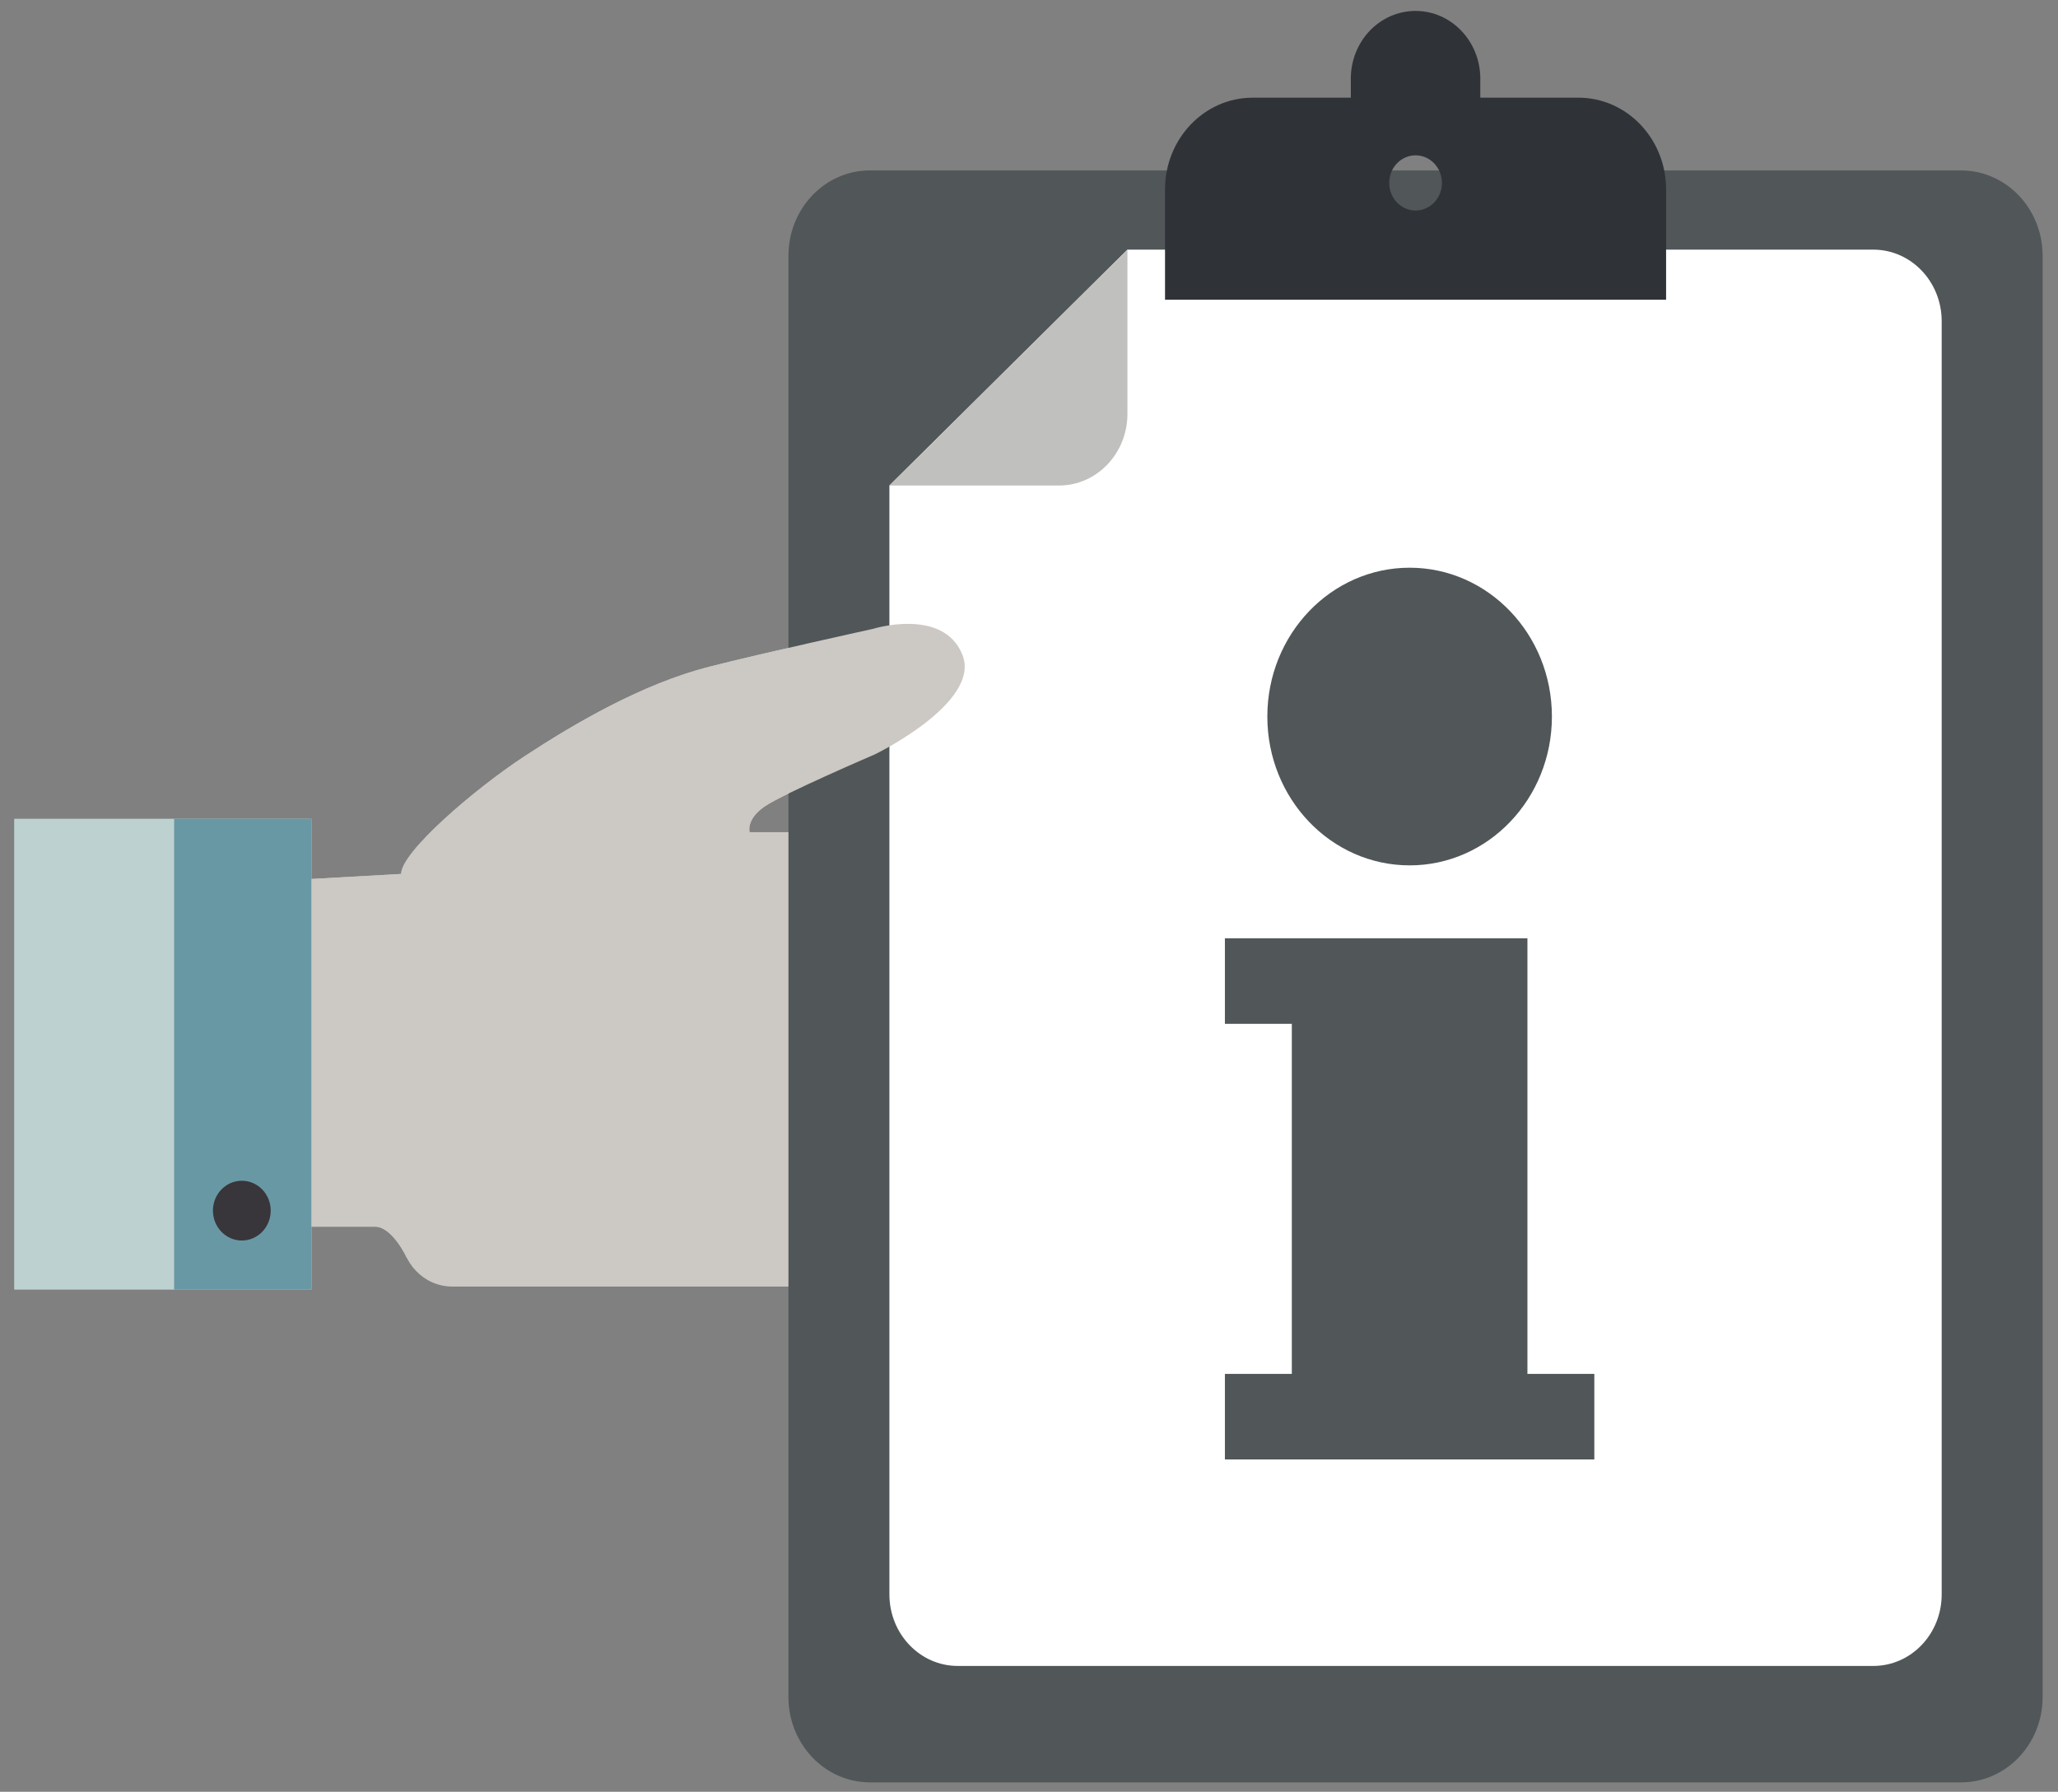 <svg xmlns="http://www.w3.org/2000/svg" width="116" height="101" viewBox="0 0 116 101" role="img">
    <rect x="0" y="0" width="116" height="101" fill="#808080" stroke="none"/>
    <g fill="none" fill-rule="evenodd">
        <path fill="#CCC8C4" d="M69.928 69.539c0 1.648-1.29 2.983-2.882 2.983H25.494c-1.591 0-2.881-1.335-2.881-2.983 0-1.646 1.29-2.983 2.881-2.983h41.552c1.592 0 2.882 1.337 2.882 2.983M73.504 62.992c0 1.646-1.289 2.982-2.882 2.982H29.075c-1.594 0-2.882-1.336-2.882-2.982 0-1.649 1.288-2.984 2.882-2.984h41.547c1.593 0 2.882 1.335 2.882 2.984M76.109 56.44c0 1.648-1.292 2.984-2.884 2.984h-41.55c-1.592 0-2.88-1.336-2.88-2.984 0-1.647 1.288-2.983 2.88-2.983h41.55c1.592 0 2.884 1.336 2.884 2.983M72.705 49.89c0 1.647-1.293 2.984-2.883 2.984H39.805c-1.594 0-2.882-1.337-2.882-2.984 0-1.649 1.288-2.984 2.882-2.984h30.017c1.59 0 2.883 1.335 2.883 2.984"/>
        <path fill="#CCC8C4" d="M17.559 69.145h3.581c.98 0 1.796 1.766 1.796 1.766l28.76-3.675V49.889l-9.444-2.983s-.216-.731.867-1.46c1.089-.732 6.19-2.921 6.19-2.921s6.02-2.919 4.937-5.619c-1.084-2.691-5.045-1.457-5.045-1.457s-6.248 1.373-9.226 2.135c-3.769.961-7.6 3.2-10.423 5.054-2.82 1.853-6.94 5.39-6.94 6.625l-5.053.283v19.599z"/>
        <path fill="#BDD1D0" d="M.8 72.694H17.56V46.153H.8z"/>
        <path fill="#6998A5" d="M9.815 72.694h7.744V46.153H9.815z"/>
        <path fill="#38363A" d="M13.631 69.927c.9 0 1.628-.756 1.628-1.687 0-.929-.728-1.683-1.628-1.683-.9 0-1.629.754-1.629 1.683 0 .931.73 1.687 1.63 1.687"/>
        <path fill="#515658" d="M110.54 9.607H49.035c-2.539 0-4.593 2.152-4.593 4.811v81.243c0 .496.072.978.206 1.427a4.865 4.865 0 0 0 1.143 1.974c.1.104.21.213.327.308a4.461 4.461 0 0 0 2.917 1.1h61.503c2.539 0 4.595-2.154 4.595-4.81V14.419c0-2.659-2.056-4.81-4.595-4.81"/>
        <path fill="#FFF" d="M50.132 27.366v62.506c0 2.233 1.727 4.035 3.854 4.035h51.603c2.129 0 3.855-1.802 3.855-4.035V18.106c0-2.229-1.726-4.034-3.855-4.034H63.548L50.132 27.366z"/>
        <path fill="#C0C0BE" d="M63.548 14.072v9.256c0 2.23-1.726 4.039-3.854 4.039h-9.562l13.416-13.295z"/>
        <path fill="#2F3237" d="M79.79 11.866c-.822 0-1.487-.693-1.487-1.553s.665-1.558 1.487-1.558c.818 0 1.486.697 1.486 1.558 0 .86-.668 1.553-1.486 1.553m9.18-6.36h-5.532v-1.07c0-2.11-1.635-3.82-3.648-3.82-2.02 0-3.651 1.71-3.651 3.82v1.07h-5.532c-2.727 0-4.94 2.316-4.94 5.171v6.22H93.91v-6.22c0-2.855-2.213-5.171-4.94-5.171"/>
        <g fill="#515658">
            <path d="M86.094 77.445V52.891H69.042v4.82h3.772v19.734h-3.772v4.822h20.823v-4.822zM79.454 48.78c4.428 0 8.02-3.757 8.02-8.39 0-4.633-3.592-8.389-8.02-8.389-4.429 0-8.02 3.756-8.02 8.39 0 4.632 3.591 8.388 8.02 8.388"/>
        </g>
        <path fill="#CCC8C4" d="M17.559 69.145h3.581c.98 0 1.796 1.766 1.796 1.766l18.51-4.354-.354-15.158 1.16-4.493s-.216-.731.867-1.46c1.089-.732 6.19-2.921 6.19-2.921s6.02-2.919 4.937-5.619c-1.084-2.691-5.045-1.457-5.045-1.457s-6.248 1.373-9.226 2.135c-3.769.961-7.6 3.2-10.423 5.054-2.82 1.853-6.94 5.39-6.94 6.625l-5.053.283v19.599z"/>
    </g>
</svg>
